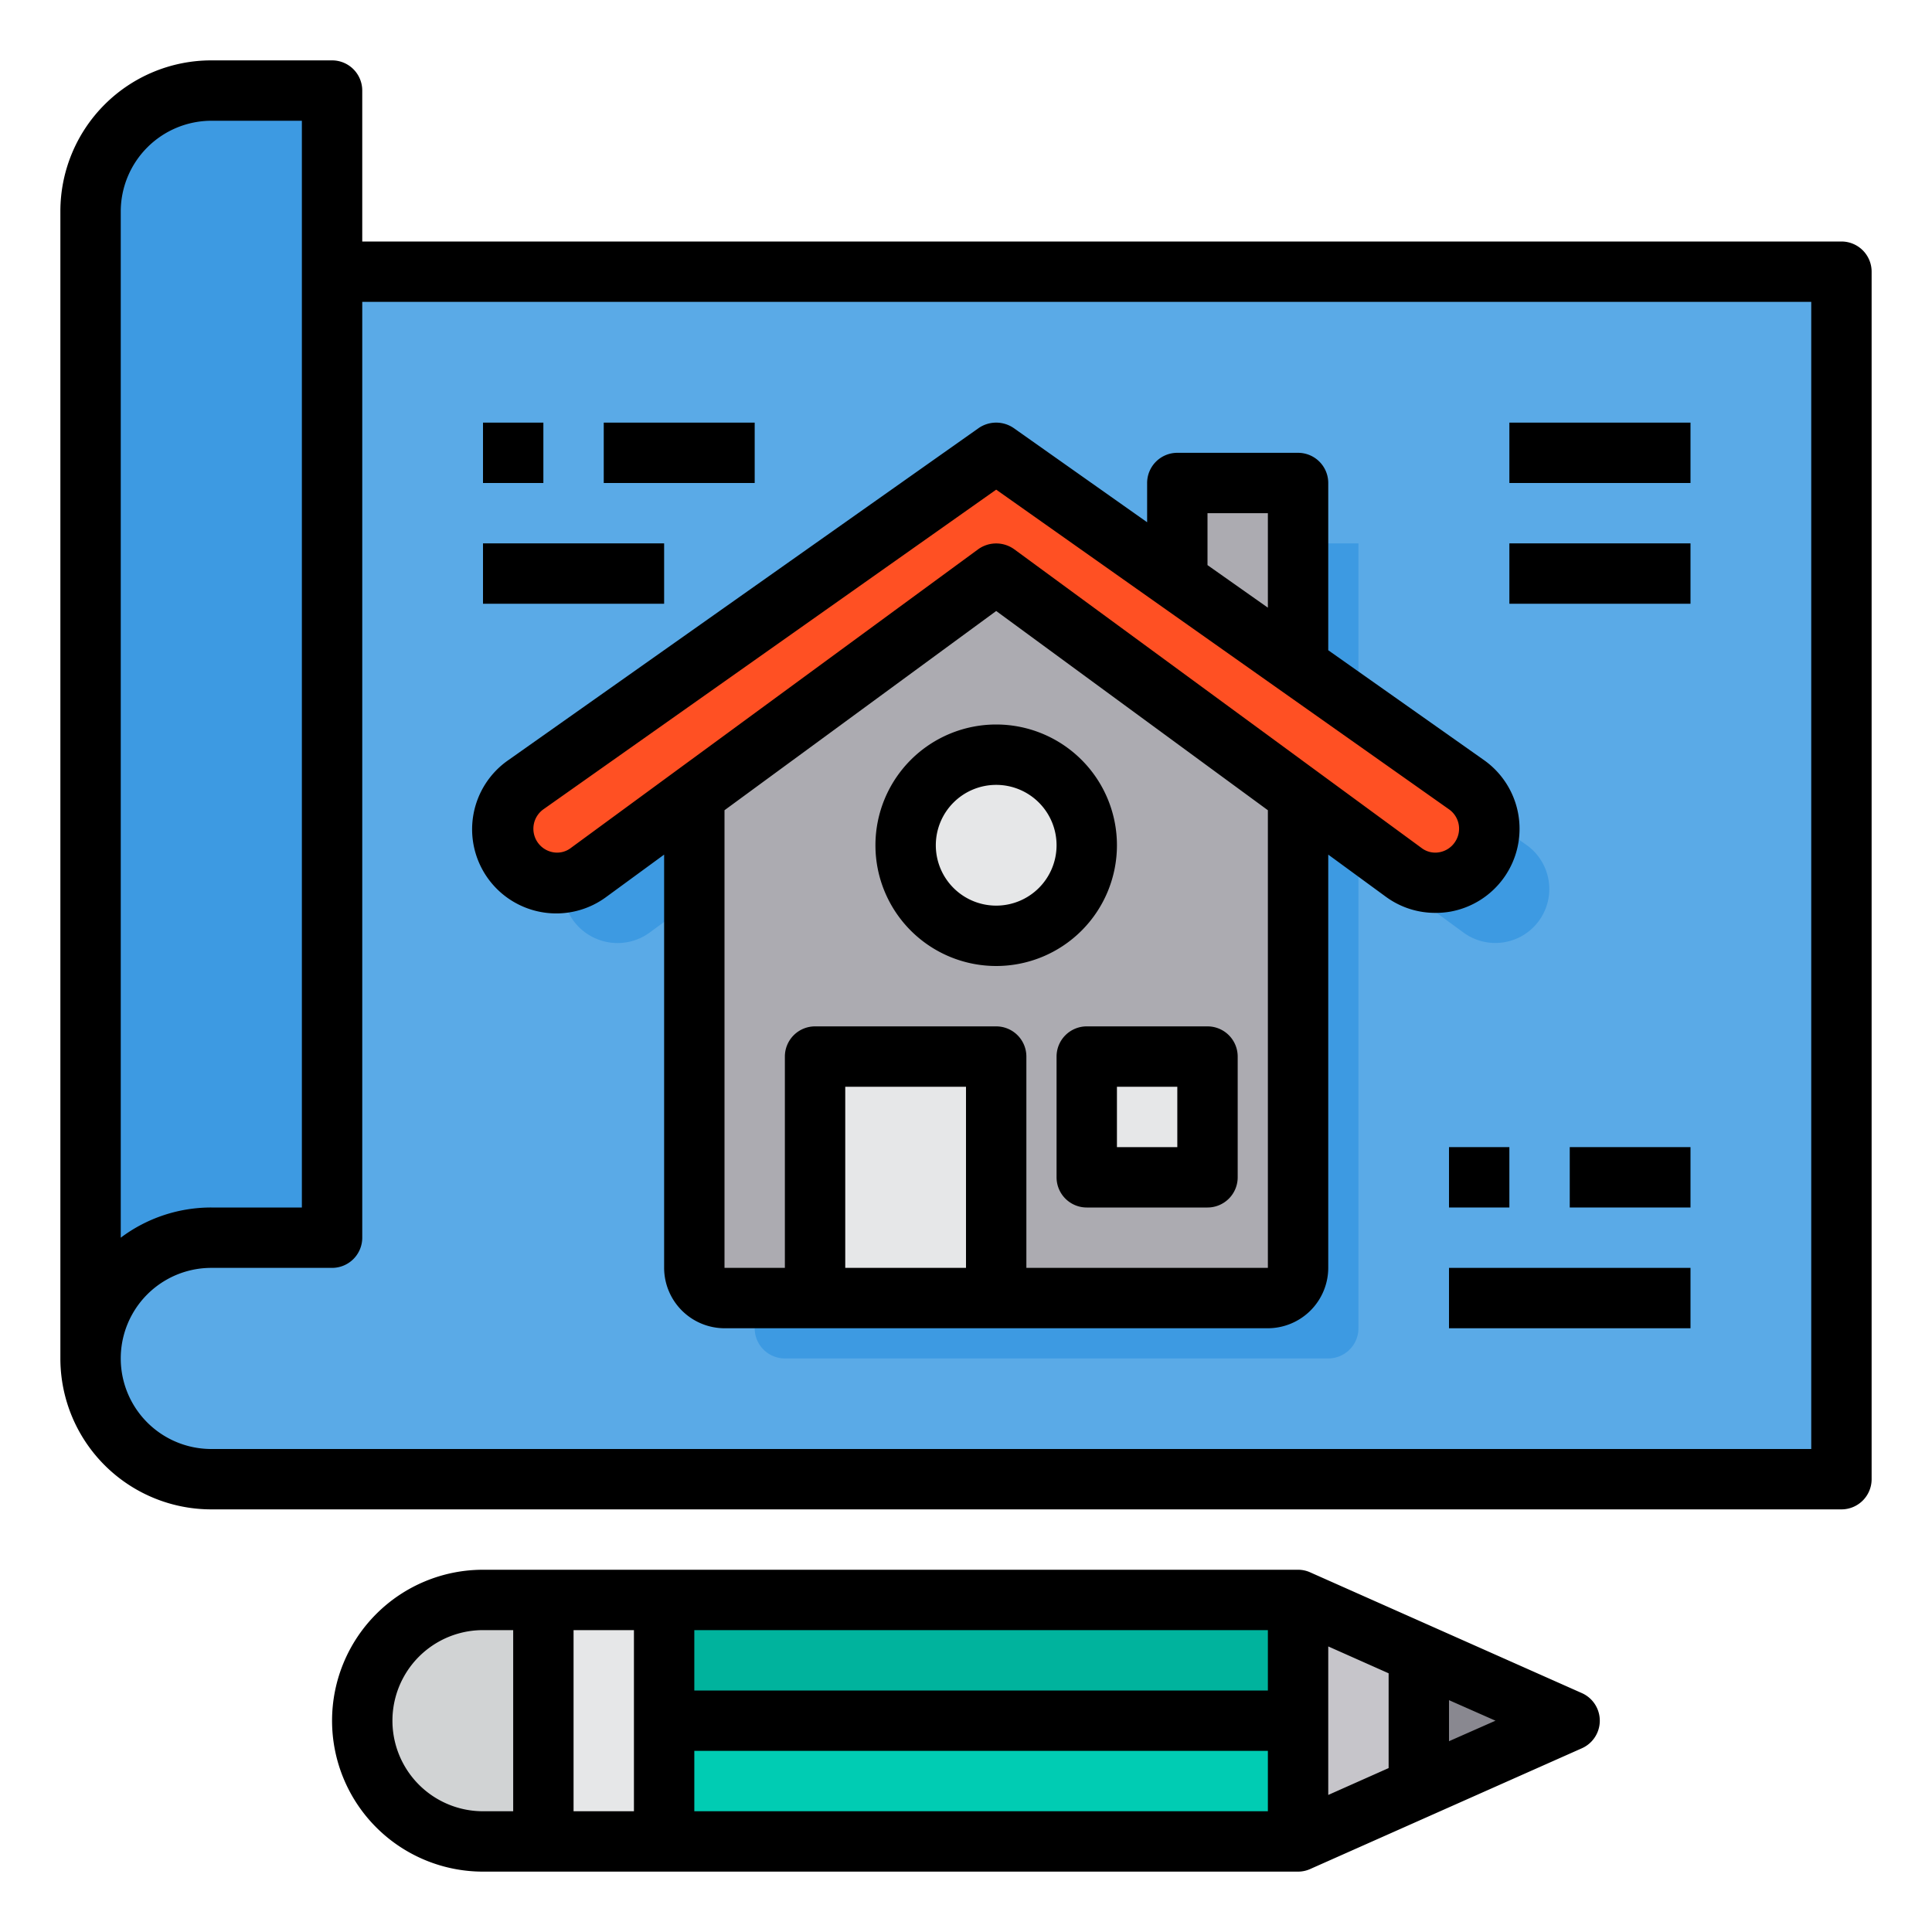 <svg xmlns="http://www.w3.org/2000/svg" viewBox="0 0 64 64"><g id="Blueprint-House-Plan-Architecture-Construction"><path d="M61,9V49H7a4,4,0,1,1,0-8h4V9Z" style="fill:#5aaae7"/><path d="M50.58,28,45,24.06V18H41v3.24L35,17,19.42,28a1.794,1.794,0,0,0-.46,2.45,1.82,1.82,0,0,0,1.5.79,1.8,1.8,0,0,0,1.05-.34L25,28.34V44a1,1,0,0,0,1,1H44a1,1,0,0,0,1-1V28.34l3.49,2.56A1.787,1.787,0,1,0,50.58,28Z" style="fill:#3d9ae2"/><path d="M43,26.34V42a1,1,0,0,1-1,1H24a1,1,0,0,1-1-1V26.34L33,19Z" style="fill:#acabb1"/><polygon points="52 57 47 59.22 47 54.78 52 57" style="fill:#898890"/><path d="M49.34,27.46a1.79,1.79,0,0,1-2.85,1.44L43,26.34,33,19,23,26.34,19.51,28.9a1.8,1.8,0,0,1-1.05.34,1.82,1.82,0,0,1-1.5-.79A1.794,1.794,0,0,1,17.42,26L33,15l6,4.24,4,2.82L48.58,26A1.8,1.8,0,0,1,49.34,27.46Z" style="fill:#ff5023"/><polygon points="47 54.78 47 59.22 43 61 43 57 43 53 47 54.78" style="fill:#c6c5ca"/><rect x="22" y="57" width="21" height="4" style="fill:#00ccb3"/><rect x="22" y="53" width="21" height="4" style="fill:#00b39d"/><polygon points="43 16 43 22.06 39 19.24 39 16 43 16" style="fill:#acabb1"/><rect x="36" y="35" width="4" height="4" style="fill:#e6e7e8"/><circle cx="33" cy="28" r="3" style="fill:#e6e7e8"/><rect x="27" y="35" width="6" height="8" style="fill:#e6e7e8"/><polygon points="22 57 22 61 18 61 18 53 22 53 22 57" style="fill:#e6e7e8"/><path d="M18,53v8H16a4,4,0,0,1,0-8Z" style="fill:#d1d3d4"/><path d="M11,9V41H7a3.995,3.995,0,0,0-4,4V7A4,4,0,0,1,7,3h4Z" style="fill:#3d9ae2"/><path d="M52.41,56.09l-9-4A.978.978,0,0,0,43,52H16a5,5,0,0,0,0,10H43a.978.978,0,0,0,.41-.09l9-4a1,1,0,0,0,0-1.82ZM17,60H16a3,3,0,0,1,0-6h1Zm4,0H19V54h2Zm21,0H23V58H42Zm0-4H23V54H42Zm4,2.57-2,.89V54.54l2,.89Zm2-.89V56.32l1.54.68Z"/><path d="M61,8H12V3a1,1,0,0,0-1-1H7A5,5,0,0,0,2,7V45a5,5,0,0,0,5,5H61a1,1,0,0,0,1-1V9A1,1,0,0,0,61,8ZM4,7A3.009,3.009,0,0,1,7,4h3V40H7a4.985,4.985,0,0,0-3,1ZM60,48H7a3,3,0,0,1,0-6h4a1,1,0,0,0,1-1V10H60Z"/><path d="M49.16,25.18,44,21.54V16a1,1,0,0,0-1-1H39a1,1,0,0,0-1,1v1.3l-4.42-3.12a1.024,1.024,0,0,0-1.16,0l-15.58,11A2.787,2.787,0,1,0,20.1,29.7L22,28.31V42a2.006,2.006,0,0,0,2,2H42a2.006,2.006,0,0,0,2-2V28.31l1.9,1.39a2.754,2.754,0,0,0,1.64.54,2.81,2.81,0,0,0,.5-.04,2.788,2.788,0,0,0,1.12-5.02ZM40,17h2v3.13l-2-1.41ZM32,42H28V36h4Zm10,0H34V35a1,1,0,0,0-1-1H27a1,1,0,0,0-1,1v7H24V26.84l9-6.6,9,6.6Zm6.2-14.11a.784.784,0,0,1-.51.34.748.748,0,0,1-.6-.14l-13.5-9.9a1.022,1.022,0,0,0-1.18,0l-13.5,9.9a.748.748,0,0,1-.6.14A.791.791,0,0,1,18,26.81L33,16.22,48,26.81A.784.784,0,0,1,48.2,27.89Z"/><path d="M35,35v4a1,1,0,0,0,1,1h4a1,1,0,0,0,1-1V35a1,1,0,0,0-1-1H36A1,1,0,0,0,35,35Zm2,1h2v2H37Z"/><path d="M29,28a4,4,0,1,0,4-4A4,4,0,0,0,29,28Zm6,0a2,2,0,1,1-2-2A2,2,0,0,1,35,28Z"/><rect x="52" y="38" width="4" height="2"/><rect x="48" y="38" width="2" height="2"/><rect x="48" y="42" width="8" height="2"/><rect x="50" y="14" width="6" height="2"/><rect x="50" y="18" width="6" height="2"/><rect x="16" y="14" width="2" height="2"/><rect x="20" y="14" width="5" height="2"/><rect x="16" y="18" width="6" height="2"/></g></svg>